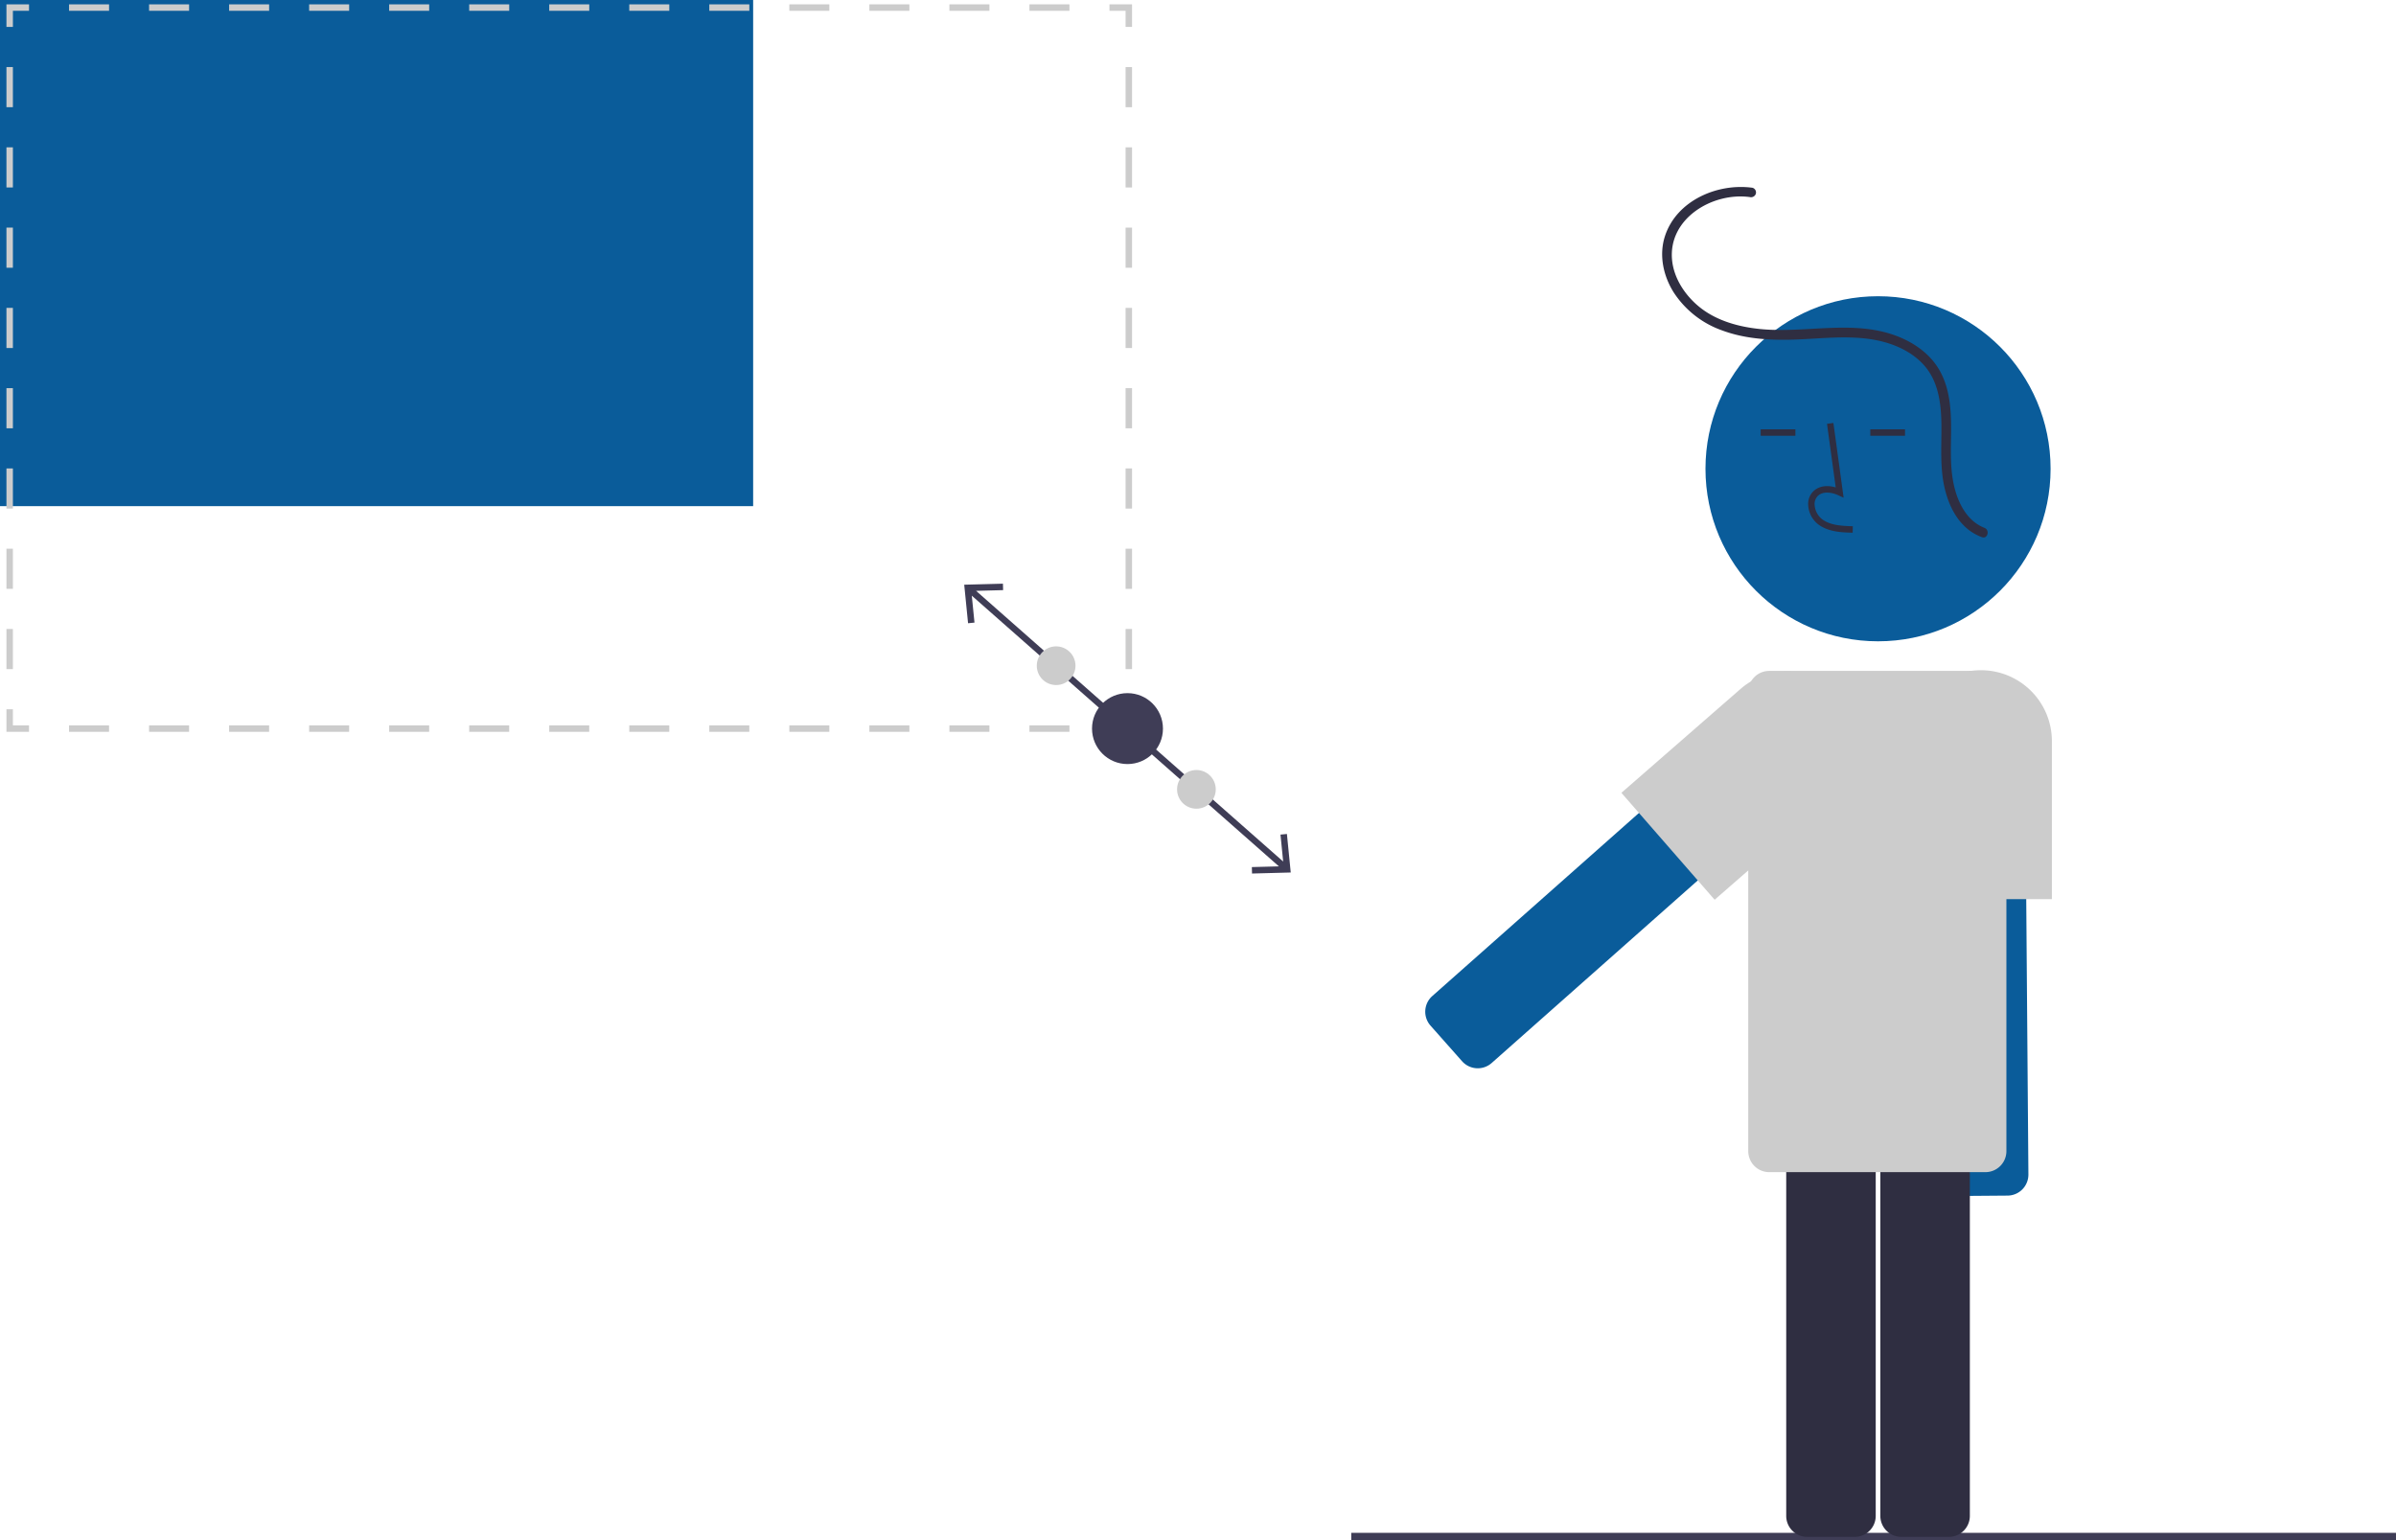 <svg xmlns="http://www.w3.org/2000/svg" id="ed283abe-d35d-4870-aca9-7e129b645167" data-name="Layer 1" viewBox="0 0 743.13 477.701" class="injected-svg ClassicGrid__ImageFile-sc-td9pmq-4 fNAcXv grid_media" xmlns:xlink="http://www.w3.org/1999/xlink"><path d="M856.585,452.445l.967,123.01a6.508,6.508,0,0,1-6.449,6.551l-14.759.116a6.508,6.508,0,0,1-6.551-6.449L828.827,452.663a6.508,6.508,0,0,1,6.449-6.551l14.759-.116A6.508,6.508,0,0,1,856.585,452.445Z" transform="translate(-228.435 -211.149)" fill="#0a5c9a"></path><rect x="419.097" y="475.461" width="324.033" height="2.241" fill="#3f3d56"></rect><path d="M803.699,687.863H788.939a6.508,6.508,0,0,1-6.5-6.5V558.35a6.508,6.508,0,0,1,6.5-6.5h14.759a6.508,6.508,0,0,1,6.5,6.5V681.363A6.508,6.508,0,0,1,803.699,687.863Z" transform="translate(-228.435 -211.149)" fill="#2f2e41"></path><path d="M832.891,687.863H818.131a6.508,6.508,0,0,1-6.5-6.5V558.35a6.508,6.508,0,0,1,6.5-6.5h14.76a6.508,6.508,0,0,1,6.5,6.5V681.363A6.508,6.508,0,0,1,832.891,687.863Z" transform="translate(-228.435 -211.149)" fill="#2f2e41"></path><circle cx="582.48" cy="145.403" r="53.519" fill="#0a5c9a"></circle><path d="M803.04,376.388l.056-2c-3.721-.104-7.001-.337-9.466-2.138a6.148,6.148,0,0,1-2.381-4.528,3.514,3.514,0,0,1,1.153-2.895c1.636-1.382,4.269-.935,6.188-.055l1.655.759-3.173-23.19-1.981.271,2.699,19.727c-2.607-.767-5.023-.437-6.678.961a5.471,5.471,0,0,0-1.86,4.492,8.133,8.133,0,0,0,3.2,6.073C795.617,376.18,799.733,376.295,803.04,376.388Z" transform="translate(-228.435 -211.149)" fill="#2f2e41"></path><rect x="546.083" y="133.165" width="10.771" height="2" fill="#2f2e41"></rect><rect x="580.083" y="133.165" width="10.771" height="2" fill="#2f2e41"></rect><path d="M864.837,490.041h-44v-49a22,22,0,0,1,44,0Z" transform="translate(-228.435 -211.149)" fill="#ccc"></path><path d="M783.152,459.306l-92.074,81.576a6.508,6.508,0,0,1-9.176-.555l-9.788-11.047a6.508,6.508,0,0,1,.555-9.176l92.075-81.576a6.508,6.508,0,0,1,9.176.555l9.788,11.047A6.508,6.508,0,0,1,783.152,459.306Z" transform="translate(-228.435 -211.149)" fill="#0a5c9a"></path><path d="M760.24,490.235,731.321,457.073l36.93-32.205A22,22,0,0,1,797.17,458.03Z" transform="translate(-228.435 -211.149)" fill="#ccc"></path><rect width="233.593" height="157" fill="#0a5c9a"></rect><polygon points="2 8.349 4 8.349 4 3.349 9 3.349 9 1.349 2 1.349 2 8.349" fill="#ccc"></polygon><rect x="219.993" y="1.349" width="12.412" height="2" fill="#ccc"></rect><rect x="170.348" y="1.349" width="12.412" height="2" fill="#ccc"></rect><rect x="195.171" y="1.349" width="12.412" height="2" fill="#ccc"></rect><rect x="269.639" y="1.349" width="12.412" height="2" fill="#ccc"></rect><rect x="294.462" y="1.349" width="12.412" height="2" fill="#ccc"></rect><rect x="244.816" y="1.349" width="12.412" height="2" fill="#ccc"></rect><rect x="46.234" y="1.349" width="12.412" height="2" fill="#ccc"></rect><rect x="21.411" y="1.349" width="12.412" height="2" fill="#ccc"></rect><rect x="71.057" y="1.349" width="12.412" height="2" fill="#ccc"></rect><rect x="120.702" y="1.349" width="12.412" height="2" fill="#ccc"></rect><rect x="95.88" y="1.349" width="12.412" height="2" fill="#ccc"></rect><rect x="145.525" y="1.349" width="12.412" height="2" fill="#ccc"></rect><rect x="319.284" y="1.349" width="12.412" height="2" fill="#ccc"></rect><polygon points="344.107 1.349 344.107 3.349 349.107 3.349 349.107 8.349 351.107 8.349 351.107 1.349 344.107 1.349" fill="#ccc"></polygon><rect x="349.107" y="170.2" width="2" height="12.45" fill="#ccc"></rect><rect x="349.107" y="145.3" width="2" height="12.45" fill="#ccc"></rect><rect x="349.107" y="95.499" width="2" height="12.45" fill="#ccc"></rect><rect x="349.107" y="45.699" width="2" height="12.45" fill="#ccc"></rect><rect x="349.107" y="70.6" width="2" height="12.449" fill="#ccc"></rect><rect x="349.107" y="120.399" width="2" height="12.45" fill="#ccc"></rect><rect x="349.107" y="195.1" width="2" height="12.45" fill="#ccc"></rect><rect x="349.107" y="20.799" width="2" height="12.45" fill="#ccc"></rect><polygon points="349.107 225 344.107 225 344.107 227 351.107 227 351.107 220 349.107 220 349.107 225" fill="#ccc"></polygon><rect x="294.462" y="225" width="12.412" height="2" fill="#ccc"></rect><rect x="95.88" y="225" width="12.412" height="2" fill="#ccc"></rect><rect x="46.234" y="225" width="12.412" height="2" fill="#ccc"></rect><rect x="71.057" y="225" width="12.412" height="2" fill="#ccc"></rect><rect x="21.411" y="225" width="12.412" height="2" fill="#ccc"></rect><rect x="219.993" y="225" width="12.412" height="2" fill="#ccc"></rect><rect x="269.639" y="225" width="12.412" height="2" fill="#ccc"></rect><rect x="244.816" y="225" width="12.412" height="2" fill="#ccc"></rect><rect x="319.284" y="225" width="12.412" height="2" fill="#ccc"></rect><rect x="170.348" y="225" width="12.412" height="2" fill="#ccc"></rect><rect x="145.525" y="225" width="12.412" height="2" fill="#ccc"></rect><rect x="120.702" y="225" width="12.412" height="2" fill="#ccc"></rect><rect x="195.171" y="225" width="12.412" height="2" fill="#ccc"></rect><polygon points="4 220 2 220 2 227 9 227 9 225 4 225 4 220" fill="#ccc"></polygon><rect x="2" y="70.599" width="2" height="12.45" fill="#ccc"></rect><rect x="2" y="95.499" width="2" height="12.45" fill="#ccc"></rect><rect x="2" y="20.799" width="2" height="12.45" fill="#ccc"></rect><rect x="2" y="45.698" width="2" height="12.45" fill="#ccc"></rect><rect x="2" y="195.1" width="2" height="12.45" fill="#ccc"></rect><rect x="2" y="170.199" width="2" height="12.45" fill="#ccc"></rect><rect x="2" y="145.3" width="2" height="12.449" fill="#ccc"></rect><rect x="2" y="120.399" width="2" height="12.45" fill="#ccc"></rect><polygon points="399.14 258.684 397.148 258.881 397.98 267.23 302.732 183.27 311.12 183.048 311.065 181.047 299.058 181.366 300.249 193.317 302.241 193.12 301.407 184.767 396.66 268.733 388.269 268.953 388.323 270.954 400.329 270.636 399.14 258.684" fill="#3f3d56"></polygon><circle cx="349.695" cy="226" r="11" fill="#3f3d56"></circle><circle cx="371.074" cy="244.846" r="6" fill="#ccc"></circle><circle cx="327.565" cy="206.493" r="6" fill="#ccc"></circle><path d="M844.228,574.73h-67.062a6.508,6.508,0,0,1-6.5-6.5V425.754a6.508,6.508,0,0,1,6.5-6.5h67.062a6.508,6.508,0,0,1,6.5,6.5V568.23A6.508,6.508,0,0,1,844.228,574.73Z" transform="translate(-228.435 -211.149)" fill="#ccc"></path><path d="M843.907,374.868c-4.897-1.911-7.649-6.704-9.029-11.534-1.636-5.728-1.38-11.584-1.313-17.474.075-6.518-.137-13.342-3.243-19.239-2.831-5.376-7.886-9.032-13.459-11.188-13.584-5.253-28.439-.819-42.513-2.224-6.532-.652-13.313-2.495-18.55-6.616-4.541-3.573-8.204-8.948-8.766-14.81-1.235-12.873,12.566-21.093,24.14-19.5a1.554,1.554,0,0,0,1.845-1.048,1.509,1.509,0,0,0-1.048-1.845c-10.87-1.495-23.542,3.972-27.135,14.984-1.918,5.878-.535,12.329,2.702,17.47a29.683,29.683,0,0,0,15.054,11.806c6.651,2.477,13.912,3.018,20.954,2.872,8.193-.17,16.472-1.367,24.644-.223,6.12.857,12.373,3.202,16.676,7.789,4.768,5.083,5.636,12.141,5.705,18.818.066,6.392-.48,12.773.878,19.077,1.145,5.313,3.56,10.625,8.072,13.886a15.918,15.918,0,0,0,3.588,1.892c1.799.702,2.579-2.198.798-2.893Z" transform="translate(-228.435 -211.149)" fill="#2f2e41"></path></svg>